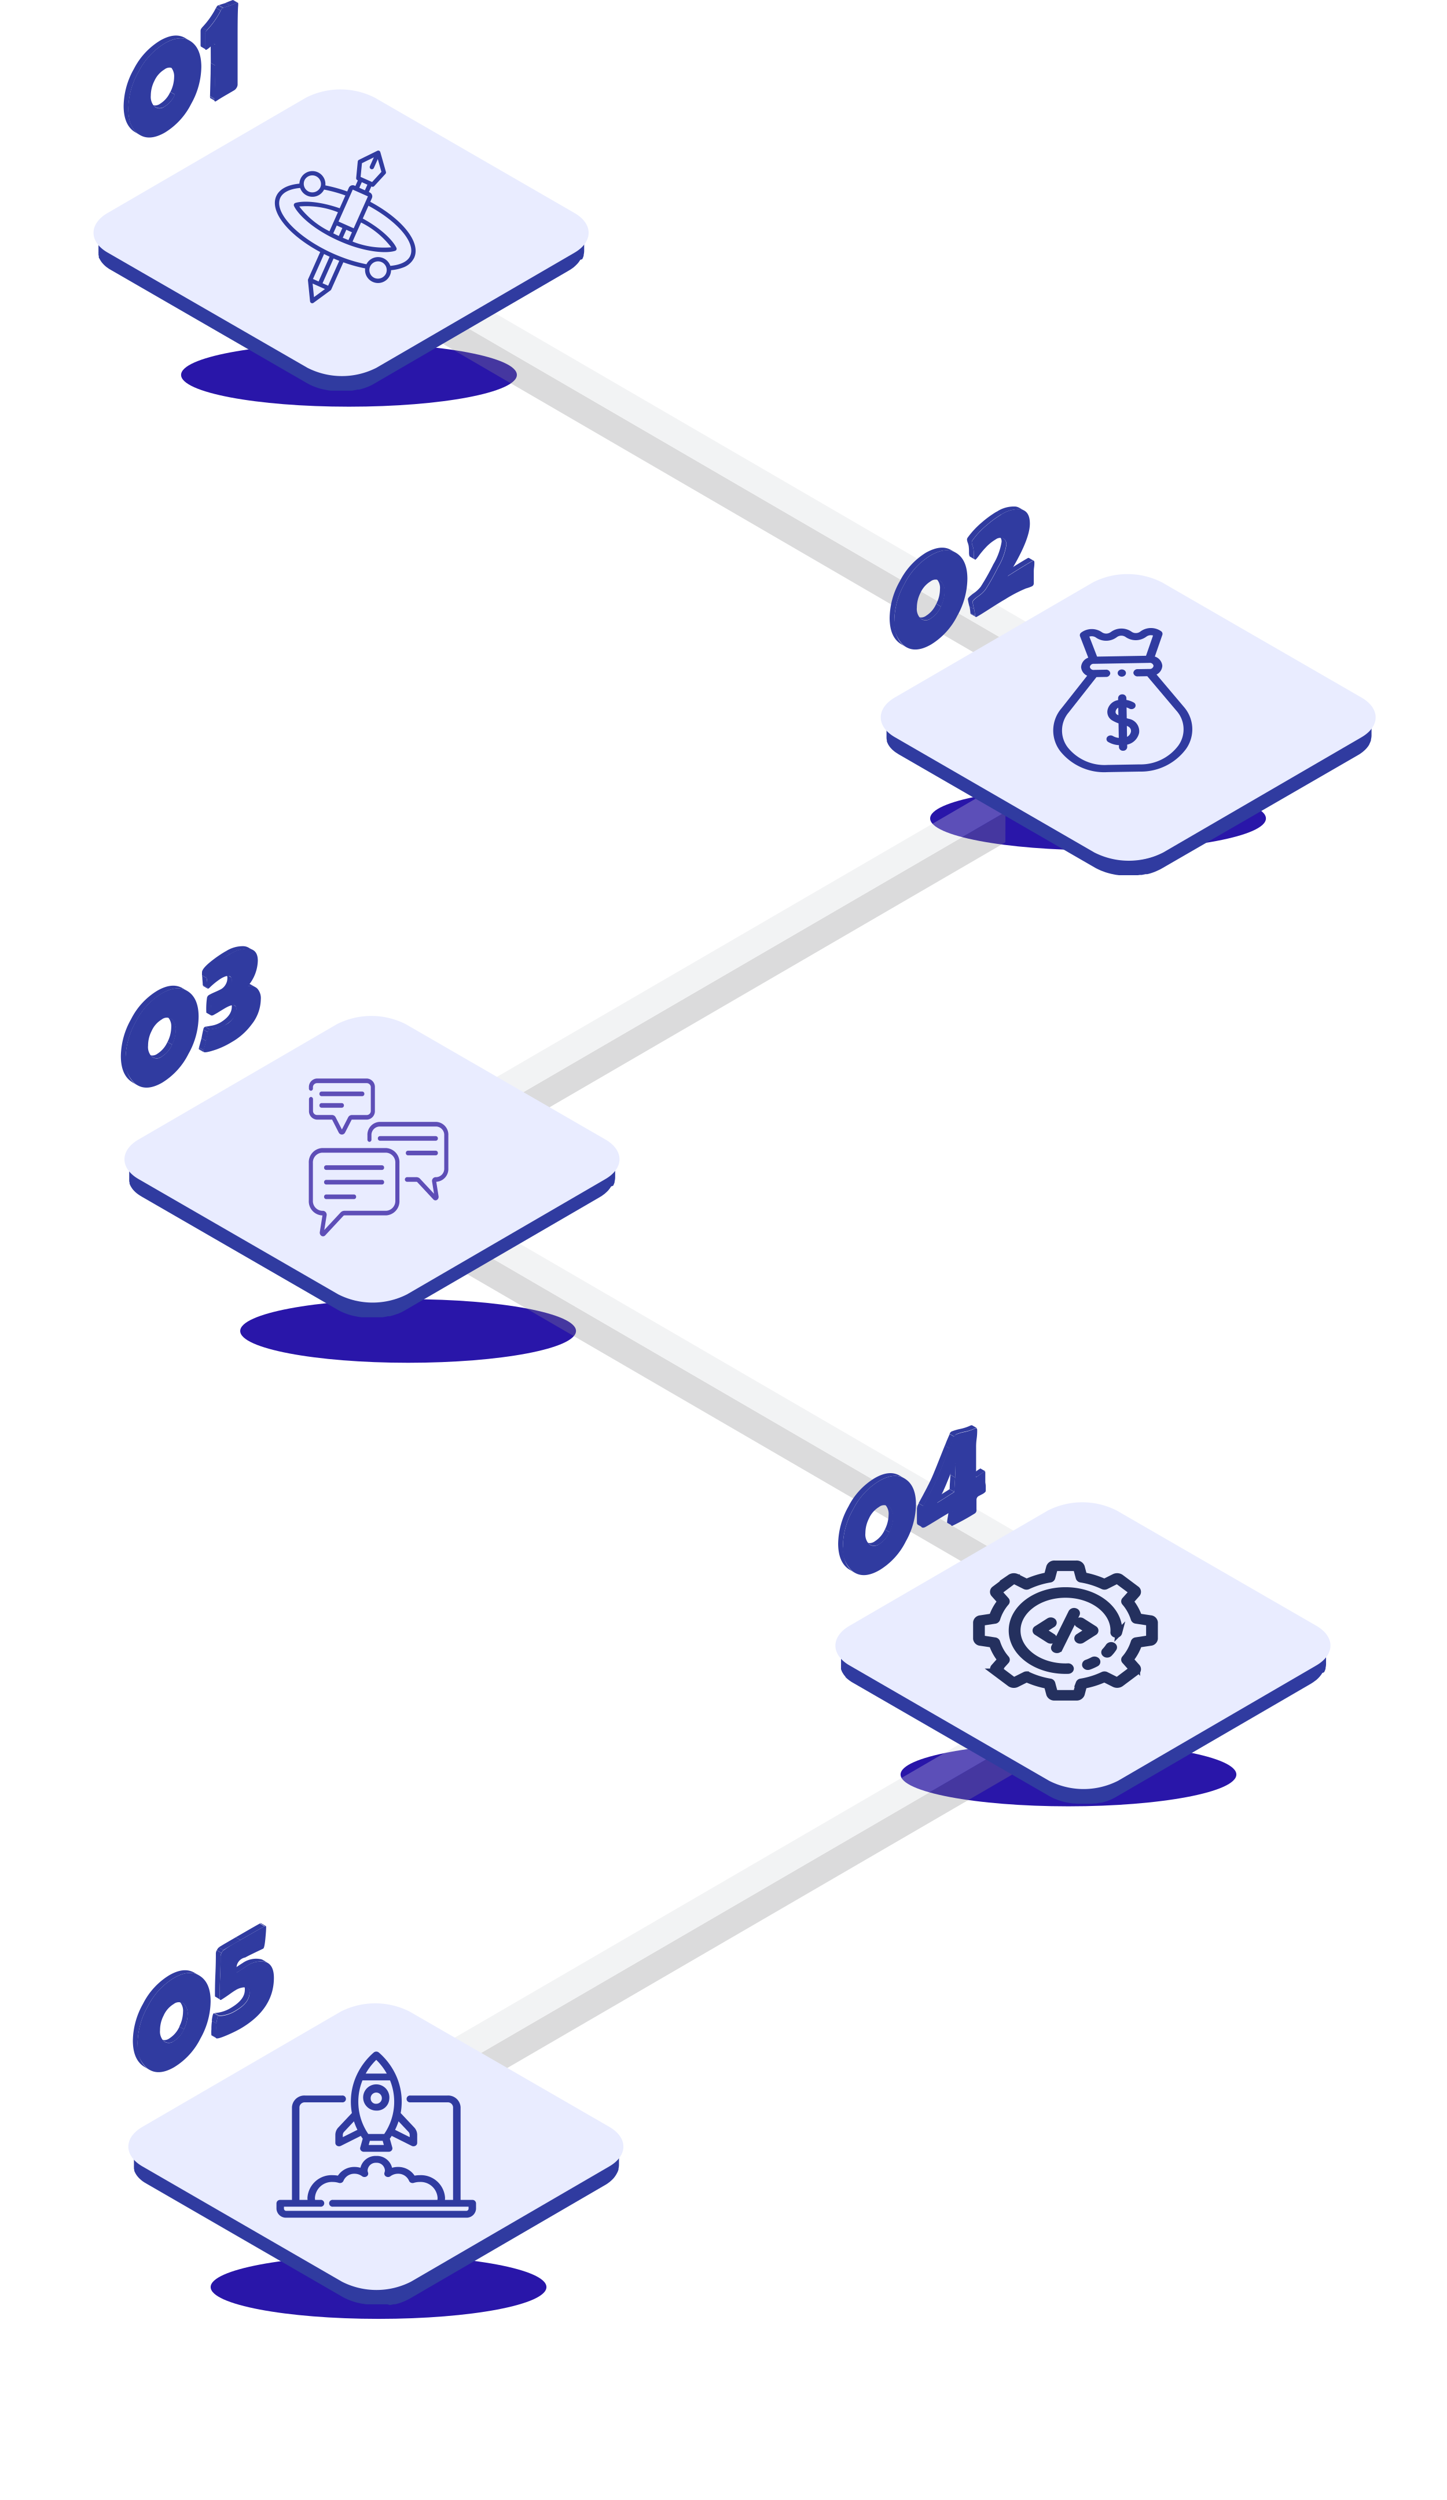 <svg xmlns="http://www.w3.org/2000/svg" width="215.751" height="372.726" viewBox="0 0 215.751 372.726"><defs><style>.a{fill:#2916a9;}.b,.h{fill:#303ba0;}.c{opacity:0.3;}.d{fill:#858688;}.e{fill:#d5d7db;}.f{fill:#c0c1c5;}.g{fill:#e9ecff;}.h{stroke:#303ba0;stroke-width:0.25px;}.i{fill:#5e4eb7;}.j{fill:#24305e;stroke:#24305e;}</style></defs><g transform="translate(-108.142 -1107.546)"><ellipse class="a" cx="25.033" cy="4.741" rx="25.033" ry="4.741" transform="translate(139.551 1443.79)"/><ellipse class="a" cx="25.033" cy="4.741" rx="25.033" ry="4.741" transform="translate(143.959 1301.244)"/><ellipse class="a" cx="25.033" cy="4.741" rx="25.033" ry="4.741" transform="translate(135.142 1158.699)"/><ellipse class="a" cx="25.033" cy="4.741" rx="25.033" ry="4.741" transform="translate(242.419 1367.374)"/><ellipse class="a" cx="25.033" cy="4.741" rx="25.033" ry="4.741" transform="translate(246.828 1224.828)"/><g transform="translate(122.085 1107.546)"><g transform="translate(15.96 0)"><path class="b" d="M161.279,192.077l-.7-.4c-.049,0-.073-.1-.065-.2l.7.413C161.206,191.98,161.23,192.053,161.279,192.077Z" transform="translate(-159.101 -177.031)"/><path class="b" d="M161.206,191.846l-.7-.4v-.121l.7.413Z" transform="translate(-159.102 -177.003)"/><path class="b" d="M161.216,190.57l-.7-.413q.121-4.1.105-4.937l.7.4C161.329,186.2,161.3,187.834,161.216,190.57Z" transform="translate(-159.104 -175.84)"/><path class="b" d="M161.352,184.891l-.7-.4-.016-3.116.7.4Z" transform="translate(-159.126 -175.106)"/><path class="b" d="M160.57,181.07l.7.413c.04,0,.057.1.057.235l-.7-.4C160.627,181.175,160.61,181.094,160.57,181.07Z" transform="translate(-159.113 -175.048)"/><path class="b" d="M164.763,173.63l.7.413h-.073l-.7-.4Z" transform="translate(-159.899 -173.63)"/><path class="b" d="M164.064,174.464l-.7-.4c.251-.113.607-.259,1.076-.429l.7.4C164.687,174.213,164.307,174.358,164.064,174.464Z" transform="translate(-159.645 -173.63)"/><path class="b" d="M162.834,174.9l-.7-.4c.235-.089.583-.194,1.036-.332l.7.4C163.368,174.7,163.028,174.84,162.834,174.9Z" transform="translate(-159.411 -173.731)"/><path class="b" d="M162.646,175.015l-.7-.4.105-.04.7.4Z" transform="translate(-159.376 -173.809)"/><path class="b" d="M162.324,175.4l-.7-.4a1,1,0,0,1,.267-.372l.7.4A.915.915,0,0,0,162.324,175.4Z" transform="translate(-159.313 -173.819)"/><path class="b" d="M159.716,178.431l-.7-.4a12.4,12.4,0,0,0,2.1-2.946l.7.4A12.447,12.447,0,0,1,159.716,178.431Z" transform="translate(-158.818 -173.906)"/><path class="b" d="M162.2,174.931l.105-.04c.235-.081.575-.194,1.036-.332.243-.105.6-.251,1.068-.429.081,0,.13,0,.13.154v.235c-.065.648-.089,2.185-.089,4.581v7.252a.939.939,0,0,1-.154.461,1.068,1.068,0,0,1-.34.364l-1.319.769c-.583.34-1.02.607-1.311.809s-.332.081-.332-.138V188.5c.081-2.736.113-4.371.113-4.945v-3.116c0-.194,0-.275-.113-.235a3.474,3.474,0,0,0-.558.453,3.665,3.665,0,0,1-.558.445c-.194.113-.283.04-.291-.218s0-.591,0-1.076v-1.068a.7.7,0,0,1,.227-.445,12.449,12.449,0,0,0,2.112-2.946.915.915,0,0,1,.275-.413Z" transform="translate(-158.925 -173.725)"/><path class="b" d="M159.555,181.974l-.7-.413c-.049,0-.081-.113-.081-.251v-2.145a.656.656,0,0,1,.227-.445l.7.4a.7.7,0,0,0-.227.445v2.145C159.466,181.982,159.5,181.941,159.555,181.974Z" transform="translate(-158.77 -174.6)"/></g><g transform="translate(4.492 5.3)"><path class="b" d="M150.386,192.858l-.7-.4a1.3,1.3,0,0,0,1.344-.146,3.861,3.861,0,0,0,1.489-1.748l.7.4a3.828,3.828,0,0,1-1.5,1.748,1.287,1.287,0,0,1-1.344.146Z" transform="translate(-145.57 -182.158)"/><path class="b" d="M153,185.75l.7.413a1.106,1.106,0,0,1,.17.121,1.991,1.991,0,0,1,.55,1.562,4.993,4.993,0,0,1-.55,2.2l-.7-.4a5.01,5.01,0,0,0,.558-2.2,2.072,2.072,0,0,0-.55-1.57Z" transform="translate(-146.201 -181.241)"/><path class="b" d="M147.044,195.015l-.7-.413-.2-.121q-1.53-1.068-1.546-3.772a11.445,11.445,0,0,1,1.522-5.536,10.578,10.578,0,0,1,3.909-4.241q2.218-1.279,3.747-.388l.7.413q-1.53-.9-3.739.38a10.522,10.522,0,0,0-3.909,4.249,11.388,11.388,0,0,0-1.522,5.528q0,2.719,1.546,3.772Z" transform="translate(-144.6 -180.178)"/><path class="b" d="M154.8,181.159q1.53,1.052,1.546,3.763a11.477,11.477,0,0,1-1.513,5.536,10.521,10.521,0,0,1-3.909,4.273c-1.562.9-2.873.987-3.925.251s-1.546-1.959-1.546-3.772a11.387,11.387,0,0,1,1.522-5.528,10.522,10.522,0,0,1,3.909-4.249Q153.244,180.09,154.8,181.159Zm-2.428,7.924a4.993,4.993,0,0,0,.55-2.2,1.991,1.991,0,0,0-.55-1.562,1.206,1.206,0,0,0-1.513,0,3.869,3.869,0,0,0-1.513,1.716,4.856,4.856,0,0,0-.534,2.2,2.1,2.1,0,0,0,.542,1.619,1.2,1.2,0,0,0,1.522,0,3.828,3.828,0,0,0,1.5-1.748" transform="translate(-144.762 -180.275)"/></g><g transform="translate(15.694 141.065)"><path class="b" d="M463.727,184.286l.7.4a1.619,1.619,0,0,0-1.149-.138l-.7-.4a1.619,1.619,0,0,1,1.157.138Z" transform="translate(-455.958 -178.554)"/><path class="b" d="M455.161,196.672l-.7-.4a.121.121,0,0,1-.057-.1l.7.413A.089.089,0,0,0,455.161,196.672Z" transform="translate(-454.4 -180.856)"/><path class="b" d="M455.1,196.533l-.7-.413a1.418,1.418,0,0,1,.04-.21l.7.413a.93.93,0,0,0-.032.21Z" transform="translate(-454.4 -180.806)"/><path class="b" d="M455.146,196l-.7-.413c.081-.3.21-.761.372-1.376l.7.4C455.356,195.23,455.235,195.659,455.146,196Z" transform="translate(-454.41 -180.482)"/><path class="b" d="M456.264,191.655l-.7-.4a8.077,8.077,0,0,0,.809-.129,4.1,4.1,0,0,0,1.384-.445c1.2-.7,1.8-1.5,1.789-2.428a.55.55,0,0,0-.219-.518l.7.4a.558.558,0,0,1,.218.526c0,.915-.591,1.716-1.789,2.428a4.1,4.1,0,0,1-1.384.445C456.539,191.623,456.272,191.663,456.264,191.655Z" transform="translate(-454.621 -179.247)"/><path class="b" d="M455.606,194.308l-.7-.4c.049-.291.129-.72.259-1.3l.7.4C455.744,193.587,455.655,194.024,455.606,194.308Z" transform="translate(-454.497 -180.175)"/><path class="b" d="M455.926,192.906l-.7-.4a.623.623,0,0,1,.267-.421l.7.4a.631.631,0,0,0-.275.421Z" transform="translate(-454.558 -180.076)"/><path class="b" d="M456.555,188.588l-.7-.4q-.073,0-.073-.17a11.339,11.339,0,0,1,.105-2.08.631.631,0,0,1,.291-.429,9.893,9.893,0,0,1,.915-.445c.4-.178.712-.324.915-.437a1.83,1.83,0,0,0,.656-.68,1.8,1.8,0,0,0,.259-.906.708.708,0,0,0-.259-.656l.7.413c.17.1.259.316.259.647a1.967,1.967,0,0,1-.906,1.619c-.21.113-.51.259-.915.437s-.712.324-.923.445a.632.632,0,0,0-.291.429,11.641,11.641,0,0,0-.1,2.08A.144.144,0,0,0,456.555,188.588Z" transform="translate(-454.661 -178.227)"/><path class="b" d="M462.73,177.452l.7.4a1.676,1.676,0,0,0-.712-.2,4.654,4.654,0,0,0-2.727.809l-.7-.4a4.638,4.638,0,0,1,2.727-.809A1.717,1.717,0,0,1,462.73,177.452Z" transform="translate(-455.332 -177.248)"/><path class="b" d="M455.961,184.993l-.7-.4a.275.275,0,0,1-.105-.178l.7.4a.315.315,0,0,0,.105.178Z" transform="translate(-454.545 -178.614)"/><path class="b" d="M455.807,184.473l-.7-.4c0-.283-.04-.615-.065-.971a1.868,1.868,0,0,0-.057-.478l.7.4a2.557,2.557,0,0,0,.065.477A6.015,6.015,0,0,1,455.807,184.473Z" transform="translate(-454.512 -178.273)"/><path class="b" d="M459.218,178.519a4.654,4.654,0,0,1,2.727-.809c.947.081,1.424.68,1.424,1.8a6.054,6.054,0,0,1-1.505,3.8,1.489,1.489,0,0,1,1.425.348,2.12,2.12,0,0,1,.526,1.578,6.207,6.207,0,0,1-1.392,3.8,9.6,9.6,0,0,1-2.962,2.614,12.661,12.661,0,0,1-2.258,1.085c-1.287.437-1.934.534-1.934.3a.933.933,0,0,1,0-.21c.089-.308.21-.769.372-1.384.049-.283.138-.72.259-1.3a.631.631,0,0,1,.275-.421,5.844,5.844,0,0,0,.809-.129,4.1,4.1,0,0,0,1.384-.445,2.914,2.914,0,0,0,1.789-2.428q0-1.109-1.7-.121l-.607.364-.494.308-.615.348c-.267.113-.4.073-.4-.13a11.642,11.642,0,0,1,.1-2.08.631.631,0,0,1,.291-.429c.21-.121.518-.267.923-.445s.7-.324.915-.437a1.966,1.966,0,0,0,.906-1.619c0-.809-.526-.931-1.578-.332a10.713,10.713,0,0,0-1.781,1.441l-.081.057c-.081.04-.154,0-.2-.178s0-.615-.057-.971a1.677,1.677,0,0,0-.065-.478,1.111,1.111,0,0,1,0-.469c0-.372.494-.947,1.5-1.732A17.639,17.639,0,0,1,459.218,178.519Z" transform="translate(-454.564 -177.336)"/><path class="b" d="M455.7,182.184l-.7-.4a3.789,3.789,0,0,1,0-.469c0-.372.494-.955,1.489-1.732a17.372,17.372,0,0,1,2.007-1.368l.7.4a17.66,17.66,0,0,0-2,1.368c-1,.809-1.5,1.36-1.5,1.732A1.5,1.5,0,0,0,455.7,182.184Z" transform="translate(-454.515 -177.432)"/></g><g transform="translate(4.072 146.953)"><path class="b" d="M445.836,197.207l-.7-.413a1.287,1.287,0,0,0,1.327-.138,3.941,3.941,0,0,0,1.5-1.756l.7.4a3.91,3.91,0,0,1-1.505,1.756A1.271,1.271,0,0,1,445.836,197.207Z" transform="translate(-441.012 -186.502)"/><path class="b" d="M448.42,190.09l.7.4a1.109,1.109,0,0,1,.17.121,1.967,1.967,0,0,1,.558,1.562,5.113,5.113,0,0,1-.55,2.21l-.7-.4a5.018,5.018,0,0,0,.559-2.21,2.023,2.023,0,0,0-.559-1.562A1.116,1.116,0,0,0,448.42,190.09Z" transform="translate(-441.638 -185.585)"/><path class="b" d="M442.508,199.364l-.7-.4-.218-.146q-1.53-1.06-1.546-3.772a11.453,11.453,0,0,1,1.522-5.52,10.44,10.44,0,0,1,3.909-4.249q2.21-1.271,3.747-.388l.7.413c-1.02-.6-2.274-.469-3.747.38a10.367,10.367,0,0,0-3.9,4.249,11.387,11.387,0,0,0-1.522,5.528q0,2.7,1.546,3.763Z" transform="translate(-440.04 -184.523)"/><path class="b" d="M450.258,185.5c1.028.7,1.546,1.951,1.546,3.755a11.476,11.476,0,0,1-1.513,5.536,10.522,10.522,0,0,1-3.917,4.29q-2.347,1.352-3.917.235a4.276,4.276,0,0,1-1.546-3.788A11.387,11.387,0,0,1,442.431,190a10.368,10.368,0,0,1,3.9-4.249C447.895,184.875,449.2,184.786,450.258,185.5Zm-2.428,7.924a5.115,5.115,0,0,0,.55-2.21,1.967,1.967,0,0,0-.558-1.562,1.206,1.206,0,0,0-1.505,0,3.779,3.779,0,0,0-1.514,1.716,4.767,4.767,0,0,0-.534,2.2,2.047,2.047,0,0,0,.542,1.619,1.182,1.182,0,0,0,1.513,0,3.909,3.909,0,0,0,1.505-1.756" transform="translate(-440.206 -184.618)"/></g><g transform="translate(5.863 293.744)"><path class="b" d="M749.456,197l-.7-.4a1.287,1.287,0,0,0,1.327-.138,3.99,3.99,0,0,0,1.5-1.756l.7.4a3.957,3.957,0,0,1-1.505,1.756A1.287,1.287,0,0,1,749.456,197Z" transform="translate(-744.632 -186.3)"/><path class="b" d="M752,189.88l.7.413a.811.811,0,0,1,.17.121,1.95,1.95,0,0,1,.558,1.562,5.113,5.113,0,0,1-.55,2.21l-.7-.4a5.02,5.02,0,0,0,.558-2.21,2,2,0,0,0-.558-1.562Z" transform="translate(-745.25 -185.381)"/><path class="b" d="M746.128,199.156l-.7-.4-.219-.138q-1.53-1.068-1.546-3.772a11.477,11.477,0,0,1,1.521-5.528,10.521,10.521,0,0,1,3.909-4.249q2.193-1.263,3.731-.38l.7.4q-1.513-.89-3.731.388a10.4,10.4,0,0,0-3.9,4.241,11.414,11.414,0,0,0-1.521,5.528q0,2.719,1.546,3.772Z" transform="translate(-743.66 -184.322)"/><path class="b" d="M753.87,185.3q1.554,1.044,1.554,3.755a11.566,11.566,0,0,1-1.513,5.536,10.456,10.456,0,0,1-3.917,4.281q-2.339,1.36-3.917.243a4.231,4.231,0,0,1-1.546-3.772,11.412,11.412,0,0,1,1.522-5.528,10.391,10.391,0,0,1,3.9-4.241Q752.3,184.212,753.87,185.3Zm-2.428,7.924a5.117,5.117,0,0,0,.55-2.21,1.95,1.95,0,0,0-.558-1.562,1.2,1.2,0,0,0-1.505,0,3.8,3.8,0,0,0-1.513,1.724,4.709,4.709,0,0,0-.534,2.193,2.064,2.064,0,0,0,.542,1.619,1.2,1.2,0,0,0,1.514,0,3.957,3.957,0,0,0,1.505-1.756" transform="translate(-743.826 -184.416)"/></g><g transform="translate(17.555 286.737)"><path class="b" d="M758.885,196.741l-.7-.4a.105.105,0,0,1-.049-.057l.7.4A.048.048,0,0,0,758.885,196.741Z" transform="translate(-758.113 -179.594)"/><path class="b" d="M758.83,196.179l-.7-.4a5.352,5.352,0,0,1,0-.906,7.042,7.042,0,0,1,.089-1.238l.7.413a12.082,12.082,0,0,0-.081,1.23A5.252,5.252,0,0,0,758.83,196.179Z" transform="translate(-758.106 -179.089)"/><path class="b" d="M762.922,187l.7.4a.809.809,0,0,1,.316.728c0,1.012-.672,1.9-2.015,2.679a5.107,5.107,0,0,1-2.5.809l-.7-.4a5.22,5.22,0,0,0,2.5-.809c1.344-.809,2.015-1.667,2.007-2.679A.809.809,0,0,0,762.922,187Z" transform="translate(-758.225 -177.825)"/><path class="b" d="M759.236,192.681l-.7-.413a.492.492,0,0,1,.154,0l.7.4a.365.365,0,0,0-.154.008Z" transform="translate(-758.189 -178.828)"/><path class="b" d="M758.9,193.783l-.7-.413c.081-.672.17-1.036.275-1.1l.7.413C759.066,192.739,758.977,193.1,758.9,193.783Z" transform="translate(-758.124 -178.829)"/><path class="b" d="M767.242,175.677l.7.4h-.194l-.7-.413C767.137,175.669,767.2,175.653,767.242,175.677Z" transform="translate(-759.809 -175.663)"/><path class="b" d="M766.621,182.428l.7.4a1.681,1.681,0,0,0-.3-.138,3.513,3.513,0,0,0-2.833.6c-.17.1-.413.251-.72.469s-.567.372-.729.469l-.7-.413c.162-.089.388-.235.72-.461s.55-.372.72-.469a3.521,3.521,0,0,1,2.833-.6A1.322,1.322,0,0,1,766.621,182.428Z" transform="translate(-758.856 -176.911)"/><path class="b" d="M763.326,178.172l-.7-.4q2.663-1.546,3.569-2.048l.7.413C766.3,176.465,765.1,177.144,763.326,178.172Z" transform="translate(-758.969 -175.674)"/><path class="b" d="M760.186,180.168l-.7-.4c.13-.113.979-.615,2.542-1.513l.7.4C761.165,179.553,760.316,180.063,760.186,180.168Z" transform="translate(-758.37 -176.157)"/><path class="b" d="M759.559,187.989l-.7-.413q-.073,0-.073-.194c0-.672,0-1.716.065-3.124s.073-2.428.073-3.124a1.142,1.142,0,0,1,.13-.494l.7.413a1.205,1.205,0,0,0-.129.486c0,.672,0,1.716-.065,3.132s-.073,2.428-.073,3.116C759.486,187.892,759.51,187.957,759.559,187.989Z" transform="translate(-758.236 -176.612)"/><path class="b" d="M762.622,178.258c1.773-1.028,2.97-1.708,3.577-2.04.162-.089.243-.057.251.1,0,.4-.041.963-.113,1.7-.089.947-.194,1.449-.324,1.53l-.1.049c-1.384.656-2.242,1.076-2.582,1.271a1.593,1.593,0,0,0-1.23,2.031.358.358,0,0,0,0,.186c.162-.1.4-.243.729-.469s.55-.372.72-.469a3.513,3.513,0,0,1,2.833-.6c.809.275,1.222,1.06,1.222,2.347q0,4.686-5.026,7.608a20.394,20.394,0,0,1-1.951.947c-1.068.461-1.619.6-1.675.4a5.228,5.228,0,0,1,0-.906,12.012,12.012,0,0,1,.081-1.23c.081-.68.17-1.044.275-1.1a.364.364,0,0,1,.154,0,5.106,5.106,0,0,0,2.5-.809c1.344-.809,2.015-1.667,2.015-2.679,0-.55-.243-.809-.745-.809a2.784,2.784,0,0,0-1.384.453c-.226.129-.558.364-1,.68s-.809.542-1.012.68-.324.073-.324-.154c0-.672,0-1.716.073-3.116s.065-2.428.065-3.132a1.206,1.206,0,0,1,.13-.486,1.234,1.234,0,0,1,.3-.429A23.528,23.528,0,0,1,762.622,178.258Z" transform="translate(-758.264 -175.76)"/><path class="b" d="M759.836,180.954l-.7-.413a1.172,1.172,0,0,1,.3-.421l.7.4A1.241,1.241,0,0,0,759.836,180.954Z" transform="translate(-758.303 -176.513)"/></g><g class="c" transform="translate(46.918 41.463)"><path class="d" d="M287.311,284.674,197.036,232.2l-.016-4.524L287.3,280.142Z" transform="translate(-197.02 -225.398)"/><path class="e" d="M287.3,279.6,197.02,227.142l3.942-2.282,90.283,52.47Z" transform="translate(-197.02 -224.86)"/><path class="f" d="M312.512,289.69l.008,4.524-3.942,2.282-.008-4.532Z" transform="translate(-218.287 -237.22)"/></g><g class="c" transform="translate(41.745 118.781)"><g transform="translate(0)"><path class="d" d="M355.28,287.595l90.275-52.462.016-4.532-90.283,52.462Z" transform="translate(-351.338 -228.326)"/><path class="e" d="M354.362,282.526l90.283-52.462L440.7,227.79,350.42,280.252Z" transform="translate(-350.412 -227.79)"/><path class="f" d="M350.418,292.61l-.008,4.532,3.942,2.274.008-4.532Z" transform="translate(-350.41 -240.148)"/></g></g><path class="b" d="M212.09,220.52a2.38,2.38,0,0,0,.219-.542.6.6,0,0,0,0-.113,2.644,2.644,0,0,0,.073-.567h0V216.87a2.721,2.721,0,0,1-.073.567.6.6,0,0,1,0,.113,2.377,2.377,0,0,1-.219.542l-.049.089a3.622,3.622,0,0,1-.34.469.617.617,0,0,1-.065.089,5.785,5.785,0,0,1-.5.486l-.21.162-.162.113a4.189,4.189,0,0,1-.421.275L181.27,236.667a6.66,6.66,0,0,1-1.109.526h0a9.7,9.7,0,0,1-1.222.372h0a11.209,11.209,0,0,1-1.3.219h0a10.6,10.6,0,0,1-1.344.081h0a11.46,11.46,0,0,1-1.295-.073h-.17a11.559,11.559,0,0,1-1.2-.2h0a8.848,8.848,0,0,1-1.263-.38l-.13-.049a7.227,7.227,0,0,1-1.068-.51l-29.258-16.891a4.561,4.561,0,0,1-.486-.308h0a3.777,3.777,0,0,1-.4-.316h0a4.283,4.283,0,0,1-.332-.332h0a3.427,3.427,0,0,1-.267-.332h0c-.081-.121-.154-.251-.219-.372h0a3,3,0,0,1-.154-.372h0a1.912,1.912,0,0,1-.089-.356v-.049a2.777,2.777,0,0,1,0-.372h0v2.469a1.977,1.977,0,0,0,0,.219.549.549,0,0,1,0,.113.105.105,0,0,1,0,.049v.049a.851.851,0,0,0,.049.194.6.6,0,0,0,0,.113h0v.04a.214.214,0,0,0,.065.178,1.411,1.411,0,0,0,.081.154h0l.1.17.105.162h0l.073.105c.04.049.081.105.129.154l.065.073h0l.049.057.154.154.129.121h0l.194.162.186.13h0a2.935,2.935,0,0,0,.259.178l.21.121,29.258,16.891.1.057.364.194.453.2.154.057.13.049.291.105a7.594,7.594,0,0,0,.866.243h0l.7.138.5.065h3.116l.283-.049.283-.049.283-.057h.243l.275-.073.267-.081.275-.089.275-.1h0l.243-.089.283-.129.3-.146.291-.162L210.115,222.2h0l.34-.21.073-.057.162-.113.154-.113.049-.049a5.777,5.777,0,0,0,.5-.486l.073-.081a4.236,4.236,0,0,0,.332-.478Z" transform="translate(-139.224 -181.874)"/><path class="g" d="M141.187,214.446c-2.841-1.619-2.857-4.306,0-5.941l29.541-17.174a11.331,11.331,0,0,1,10.263,0l29.736,17.174c2.849,1.619,2.857,4.3.04,5.941l-29.549,17.166a11.331,11.331,0,0,1-10.263,0Z" transform="translate(-139.05 -176.77)"/><path class="b" d="M357.155,309.792a3.688,3.688,0,0,0,.219-.534v-.121a2.652,2.652,0,0,0,.081-.559h0V306.15a2.2,2.2,0,0,1-.073.558.673.673,0,0,1,0,.121,2.476,2.476,0,0,1-.219.534.317.317,0,0,1-.049.089,3.608,3.608,0,0,1-.332.477l-.065.081a4.862,4.862,0,0,1-.51.486l-.2.162-.162.121c-.138.089-.275.186-.429.275l-29.064,16.891a9.335,9.335,0,0,1-1.109.526h0a8.563,8.563,0,0,1-1.222.372h0a11.384,11.384,0,0,1-1.295.227h0a12.211,12.211,0,0,1-1.335.073h0a11.485,11.485,0,0,1-1.3-.073h-.162a11.325,11.325,0,0,1-1.206-.21h0a10.283,10.283,0,0,1-1.166-.356l-.129-.049a8.643,8.643,0,0,1-1.068-.5l-29.258-16.891-.486-.316h0c-.146-.105-.283-.21-.4-.316h0a4.211,4.211,0,0,1-.332-.324h0q-.146-.17-.267-.34h0a2.973,2.973,0,0,1-.227-.364h0a3.581,3.581,0,0,1-.162-.364V307a2.544,2.544,0,0,1-.089-.356.057.057,0,0,0,0-.04,2.971,2.971,0,0,1,0-.372h0v2.428a1.976,1.976,0,0,0,0,.218.628.628,0,0,1,0,.113l.049.3v.146l.073.178.073.162h0a1.714,1.714,0,0,0,.089.17l.105.162h0l.073.105.129.162.065.073h0l.049.049.154.162.13.113h0l.194.162.186.138h0l.267.17.2.13,29.258,16.891.1.057.372.186.445.2.154.057.138.049.291.113c.275.089.567.17.858.243h0l.7.146.5.065h2.833l.291-.04h.291l.283-.057.275-.057h.251l.275-.065.275-.081.267-.089.275-.1h0l.235-.1.283-.13.3-.138.291-.162,29.218-16.883h0a3.461,3.461,0,0,0,.34-.21l.073-.049.162-.121.154-.113.049-.049a4.185,4.185,0,0,0,.51-.486l.065-.081a2.983,2.983,0,0,0,.332-.477Z" transform="translate(-166.9 -198.895)"/><path class="g" d="M286.225,303.726c-2.849-1.619-2.857-4.306-.04-5.949l29.549-17.166a11.33,11.33,0,0,1,10.263,0l29.736,17.166c2.841,1.619,2.857,4.306,0,5.949l-29.541,17.166a11.331,11.331,0,0,1-10.263,0Z" transform="translate(-166.7 -193.792)"/><g class="c" transform="translate(47.496 178.389)"><path class="d" d="M589.439,284.985l-90.283-52.462-.016-4.532,90.283,52.462Z" transform="translate(-499.14 -225.716)"/><path class="e" d="M589.423,279.916,499.14,227.454l3.95-2.274,90.275,52.462Z" transform="translate(-499.14 -225.18)"/><path class="f" d="M614.632,290l.016,4.532-3.942,2.274-.016-4.532Z" transform="translate(-520.407 -237.538)"/></g><g class="c" transform="translate(43.792 257.169)"><path class="d" d="M657.4,287.9l90.283-52.462.016-4.532-90.283,52.47Z" transform="translate(-653.458 -228.636)"/><path class="e" d="M656.491,282.845l90.283-52.47-3.949-2.274L652.55,280.57Z" transform="translate(-652.534 -228.1)"/><path class="f" d="M652.546,292.93l-.016,4.524,3.941,2.274.016-4.524Z" transform="translate(-652.53 -240.46)"/></g><path class="b" d="M815.891,220.832a2.484,2.484,0,0,0,.219-.534.7.7,0,0,0,0-.121,2.642,2.642,0,0,0,.073-.558h0V217.19a2.642,2.642,0,0,1-.073.558.7.7,0,0,1,0,.121,2.484,2.484,0,0,1-.219.534l-.049.089a4.58,4.58,0,0,1-.332.478l-.073.081a4.1,4.1,0,0,1-.5.486l-.21.162-.162.121a4.179,4.179,0,0,1-.421.267l-29.072,16.9a8.251,8.251,0,0,1-1.109.526h0a8.559,8.559,0,0,1-1.222.372h0a11.222,11.222,0,0,1-1.3.227h0a12.235,12.235,0,0,1-1.344.073h0a11.47,11.47,0,0,1-1.3-.073h-.17a11.555,11.555,0,0,1-1.2-.2h0a10.311,10.311,0,0,1-1.165-.356l-.129-.049a8.644,8.644,0,0,1-1.068-.5l-29.258-16.9a4.556,4.556,0,0,1-.486-.308h0c-.146-.105-.283-.21-.4-.316h0a4.227,4.227,0,0,1-.332-.324h0q-.146-.17-.267-.34h0a3.45,3.45,0,0,1-.219-.372h0a3.015,3.015,0,0,1-.154-.372h0a2.537,2.537,0,0,1-.089-.356v-.049a2.79,2.79,0,0,1,0-.364h0v2.428a1.977,1.977,0,0,0,0,.219.627.627,0,0,1,0,.113.105.105,0,0,1,0,.049v.049a1.664,1.664,0,0,0,.049.194v.113h0a1.614,1.614,0,0,0,.065.178.921.921,0,0,0,.081.154h0a1.746,1.746,0,0,0,.089.17l.105.162h0l.073.105c.04.049.081.105.13.154l.065.081h0l.049.049a1.386,1.386,0,0,0,.154.154l.129.121h0l.194.162.186.138h0l.259.17.21.121,29.258,16.9.1.057.364.186.453.2.154.057.13.049.291.105a8.084,8.084,0,0,0,.866.243h0c.235.057.469.105.7.138s.332.049.5.073h3.116l.38.113.283-.057.283-.057h.243l.275-.073.267-.073.275-.089.275-.105h0l.243-.1.283-.129a2.046,2.046,0,0,0,.3-.146l.291-.154,29.064-16.9h0a3.447,3.447,0,0,0,.34-.21l.073-.049.162-.121.154-.113.049-.049a4.858,4.858,0,0,0,.51-.486l.065-.081a3.619,3.619,0,0,0,.332-.478Z" transform="translate(-737.833 103.156)"/><path class="g" d="M744.967,214.758c-2.841-1.619-2.857-4.3,0-5.941l29.541-17.166a11.331,11.331,0,0,1,10.263,0l29.735,17.166c2.849,1.619,2.857,4.306,0,5.941l-29.549,17.174a11.331,11.331,0,0,1-10.262,0Z" transform="translate(-737.638 108.259)"/><path class="b" d="M659.273,310.14a2.378,2.378,0,0,0,.219-.542v-.113a2.714,2.714,0,0,0,.073-.567h0V306.49a2.782,2.782,0,0,1-.073.567.464.464,0,0,0,0,.113,2.82,2.82,0,0,1-.219.542.493.493,0,0,1-.057.081,2.973,2.973,0,0,1-.332.478l-.065.081a3.663,3.663,0,0,1-.51.486,1.968,1.968,0,0,1-.2.162l-.162.121c-.13.1-.275.186-.421.275l-29.072,16.891a7.37,7.37,0,0,1-1.109.526h0a11.9,11.9,0,0,1-1.222.372h0a11.232,11.232,0,0,1-1.3.219h0c-.445.049-.89.073-1.344.081h0a7.675,7.675,0,0,1-1.295-.073h-.17a11.543,11.543,0,0,1-1.2-.2h0a9.15,9.15,0,0,1-1.157-.356.808.808,0,0,1-.13-.049,7.708,7.708,0,0,1-1.076-.5l-29.258-16.891c-.17-.1-.332-.2-.486-.308h0a3.749,3.749,0,0,1-.4-.316h0a3.143,3.143,0,0,1-.332-.324h0c-.1-.113-.186-.219-.267-.332h0a3.615,3.615,0,0,1-.219-.364h0a3.582,3.582,0,0,1-.154-.372h0a2.08,2.08,0,0,1-.089-.356.105.105,0,0,1,0-.049,2.9,2.9,0,0,1,0-.372h0v2.428a2.034,2.034,0,0,0,0,.227.639.639,0,0,0,0,.113v.049a.057.057,0,0,0,0,.04,1.483,1.483,0,0,0,0,.2.183.183,0,0,0,.041.113h0a1.692,1.692,0,0,0,.065.186l.073.154h0l.1.162a1.971,1.971,0,0,0,.105.17h0l.073.1.13.162.065.073h0v.057l.162.154a.853.853,0,0,0,.129.113h0l.194.162.178.129h0l.259.178.21.121L618.287,328.6l.1.057.364.186a4.525,4.525,0,0,0,.453.2l.154.057a.8.8,0,0,0,.129.049l.291.113c.283.089.567.17.866.243h0l.7.138.494.065h.275l.421.04h2.137l.291-.04h.283l.283-.049.283-.057h.243l.275-.073.267-.081.275-.089.275-.1h0l.235-.089.291-.13.291-.146.291-.162,29.072-16.891h0l.34-.219.065-.049.162-.121a1.092,1.092,0,0,0,.154-.113l.057-.04a4.849,4.849,0,0,0,.5-.494.32.32,0,0,0,.065-.081,3.7,3.7,0,0,0,.34-.477Z" transform="translate(-475.789 -60.823)"/><path class="g" d="M588.347,304.036c-2.841-1.619-2.857-4.306,0-5.949l29.541-17.166a11.331,11.331,0,0,1,10.263,0l29.735,17.166c2.841,1.619,2.857,4.306,0,5.949l-29.541,17.183a11.331,11.331,0,0,1-10.263,0Z" transform="translate(-475.592 -55.714)"/><path class="b" d="M513.74,220.52a2.809,2.809,0,0,0,.219-.542v-.113a2.228,2.228,0,0,0,.081-.567h0V216.87a2.279,2.279,0,0,1-.081.567v.113a3.456,3.456,0,0,1-.219.542l-.057.089a2.938,2.938,0,0,1-.332.469l-.065.089a4.927,4.927,0,0,1-.51.486l-.2.162-.162.113c-.137.1-.275.186-.429.275l-29.064,16.891a7.348,7.348,0,0,1-1.109.526h0a9.344,9.344,0,0,1-1.222.372h0a11.505,11.505,0,0,1-1.3.219h0a10.7,10.7,0,0,1-1.344.081h0a11.572,11.572,0,0,1-1.294-.073h-.163a12.081,12.081,0,0,1-1.206-.2h0a9.123,9.123,0,0,1-1.157-.348l-.13-.049a7.288,7.288,0,0,1-1.077-.51l-29.379-16.907c-.17-.1-.332-.2-.486-.308h0a3.878,3.878,0,0,1-.4-.316h0c-.121-.113-.227-.219-.332-.332h0a2.593,2.593,0,0,1-.275-.332h0a2.98,2.98,0,0,1-.219-.372h0a2.127,2.127,0,0,1-.154-.372h0a1.909,1.909,0,0,0-.089-.356v-.049a1.888,1.888,0,0,1,0-.372h0v2.469a1.977,1.977,0,0,0,0,.219.541.541,0,0,0,0,.113.106.106,0,0,0,0,.049v.049l.049.194v.113h0v.04l.073.178.073.154h0a1.831,1.831,0,0,0,.1.17l.1.162h0l.073.105.121.154.073.073h0l.049.057.154.154.13.121h0l.2.162.178.13h0l.267.178.2.121,29.258,16.891.105.057.364.194.453.2.154.057.13.049.291.105a7.459,7.459,0,0,0,.858.243h0l.7.138.494.065h3.116l.291-.049.283-.049.275-.057h.251l.267-.073.275-.081.267-.089.275-.1h.04l.235-.089.291-.129.291-.146.291-.162,29.072-16.891h0l.34-.21.065-.057.162-.113.154-.113.049-.049a4.929,4.929,0,0,0,.51-.486l.065-.081a3.389,3.389,0,0,0,.332-.478Z" transform="translate(-436.26 -43.737)"/><path class="g" d="M442.847,214.446c-2.841-1.619-2.857-4.306,0-5.941l29.541-17.174a11.331,11.331,0,0,1,10.263,0l29.735,17.174c2.841,1.619,2.857,4.3,0,5.941l-29.541,17.166a11.331,11.331,0,0,1-10.263,0Z" transform="translate(-436.096 -38.634)"/><g transform="translate(130.233 75.519)"><path class="b" d="M310.491,276.424l.7.413H311q-1.352.761-3.715,2.274l-.7-.4q2.371-1.505,3.707-2.282A.2.2,0,0,1,310.491,276.424Z" transform="translate(-301.224 -268.742)"/><path class="b" d="M301.359,287.11l-.7-.4a.178.178,0,0,1-.073-.146l.7.4A.2.2,0,0,0,301.359,287.11Z" transform="translate(-300.08 -270.679)"/><path class="b" d="M301.262,286.732l-.7-.4a7.14,7.14,0,0,0-.138-.987l.7.413C301.2,286.182,301.237,286.506,301.262,286.732Z" transform="translate(-300.048 -270.447)"/><path class="b" d="M304.719,272.32l.7.4a1.028,1.028,0,0,1,.437.963,9.469,9.469,0,0,1-1.23,3.3,34.713,34.713,0,0,1-1.886,3.351,4.936,4.936,0,0,1-1.149,1.044c-.51.372-.769.639-.769.809a9.411,9.411,0,0,0,.235,1.093l-.7-.413a8.715,8.715,0,0,1-.235-1.093c0-.154.251-.413.769-.809a4.927,4.927,0,0,0,1.149-1.044,35.466,35.466,0,0,0,1.886-3.351,9.372,9.372,0,0,0,1.222-3.294A1,1,0,0,0,304.719,272.32Z" transform="translate(-299.992 -267.964)"/><path class="b" d="M308.852,267.158l.7.4a1.81,1.81,0,0,0-.567-.2,4.573,4.573,0,0,0-2.914.809l-.7-.413a4.573,4.573,0,0,1,2.906-.809A1.74,1.74,0,0,1,308.852,267.158Z" transform="translate(-300.993 -266.938)"/><path class="b" d="M301.117,275l-.7-.4c-.1-.057-.154-.283-.154-.68a5.882,5.882,0,0,0-.049-.915,2.644,2.644,0,0,0-.138-.486,1.976,1.976,0,0,1-.113-.486.663.663,0,0,1,.154-.348,12.636,12.636,0,0,1,2.023-2.161,15.384,15.384,0,0,1,2.21-1.619l.7.413a15.147,15.147,0,0,0-2.2,1.619,12.024,12.024,0,0,0-2.023,2.153.607.607,0,0,0-.154.348,1.821,1.821,0,0,0,.105.486,2.905,2.905,0,0,1,.146.486,7.144,7.144,0,0,1,.049.915C300.964,274.715,301.012,274.941,301.117,275Z" transform="translate(-299.96 -267.122)"/><path class="b" d="M305.212,268.257a4.573,4.573,0,0,1,2.914-.809q1.384.243,1.384,2.137,0,2.525-3.318,7.843,2.371-1.505,3.715-2.274c.178-.113.275,0,.275.219a4.747,4.747,0,0,1-.049.761,4.808,4.808,0,0,0-.04.761v1.619a.494.494,0,0,1-.3.429,5.657,5.657,0,0,1-.858.3,20.92,20.92,0,0,0-3.108,1.619c-.469.267-1.174.7-2.112,1.3s-1.619,1.036-2.088,1.295c-.162.1-.251.057-.267-.105s-.065-.55-.146-.979a9.4,9.4,0,0,1-.235-1.093c0-.154.259-.421.769-.809a4.937,4.937,0,0,0,1.149-1.044,34.722,34.722,0,0,0,1.886-3.351,9.469,9.469,0,0,0,1.23-3.3,1,1,0,0,0-.469-.979,1.141,1.141,0,0,0-1.125.138,6.671,6.671,0,0,0-1.457,1.174,12.985,12.985,0,0,0-1.012,1.2,4.855,4.855,0,0,1-.494.607c-.2.121-.308-.105-.308-.664a7.137,7.137,0,0,0-.049-.914,2.9,2.9,0,0,0-.146-.486,1.821,1.821,0,0,1-.105-.486.606.606,0,0,1,.154-.348,12.018,12.018,0,0,1,2.023-2.153A15.14,15.14,0,0,1,305.212,268.257Z" transform="translate(-300.13 -267.034)"/></g><g transform="translate(118.699 81.646)"><path class="b" d="M291.516,287.177l-.7-.4a1.271,1.271,0,0,0,1.327-.146,3.885,3.885,0,0,0,1.489-1.756l.7.4a3.917,3.917,0,0,1-1.5,1.764A1.287,1.287,0,0,1,291.516,287.177Z" transform="translate(-286.684 -276.483)"/><path class="b" d="M294.1,280.07l.7.4.17.121a1.95,1.95,0,0,1,.55,1.562,4.994,4.994,0,0,1-.55,2.2l-.7-.4a4.855,4.855,0,0,0,.55-2.2,1.95,1.95,0,0,0-.55-1.562A.805.805,0,0,0,294.1,280.07Z" transform="translate(-287.31 -275.568)"/><path class="b" d="M288.187,289.337l-.7-.4-.219-.138q-1.538-1.06-1.554-3.772a11.331,11.331,0,0,1,1.53-5.528,10.586,10.586,0,0,1,3.9-4.249c1.473-.809,2.719-.979,3.731-.38l.7.4q-1.53-.882-3.731.388a10.465,10.465,0,0,0-3.909,4.241,11.445,11.445,0,0,0-1.522,5.536q0,2.711,1.554,3.763A1.437,1.437,0,0,0,288.187,289.337Z" transform="translate(-285.71 -274.508)"/><path class="b" d="M295.928,275.477c1.028.7,1.538,1.951,1.546,3.755a11.549,11.549,0,0,1-1.505,5.536,10.562,10.562,0,0,1-3.917,4.281c-1.562.9-2.873.987-3.917.243a4.251,4.251,0,0,1-1.554-3.763,11.444,11.444,0,0,1,1.522-5.536,10.465,10.465,0,0,1,3.909-4.241Q294.358,274.392,295.928,275.477Zm-2.428,7.915a4.994,4.994,0,0,0,.55-2.2,1.95,1.95,0,0,0-.55-1.562,1.222,1.222,0,0,0-1.513,0,3.892,3.892,0,0,0-1.514,1.724,4.856,4.856,0,0,0-.534,2.2,2.047,2.047,0,0,0,.55,1.619,1.2,1.2,0,0,0,1.513,0,3.917,3.917,0,0,0,1.5-1.764" transform="translate(-285.876 -274.601)"/></g><g transform="translate(111.031 219.637)"><path class="b" d="M592.524,287.009l-.7-.4a1.287,1.287,0,0,0,1.327-.138,3.94,3.94,0,0,0,1.5-1.756l.7.4a3.989,3.989,0,0,1-1.5,1.756A1.287,1.287,0,0,1,592.524,287.009Z" transform="translate(-587.692 -276.308)"/><path class="b" d="M595.1,279.89l.7.413a.648.648,0,0,1,.17.121,1.967,1.967,0,0,1,.558,1.562,5.114,5.114,0,0,1-.55,2.21l-.7-.4a5.017,5.017,0,0,0,.559-2.193,1.983,1.983,0,0,0-.559-1.562Z" transform="translate(-588.318 -275.389)"/><path class="b" d="M589.189,289.173l-.7-.413a2.106,2.106,0,0,1-.227-.138q-1.53-1.068-1.546-3.772a11.6,11.6,0,0,1,1.522-5.528,10.465,10.465,0,0,1,3.909-4.241q2.2-1.279,3.731-.388l.7.4q-1.513-.882-3.731.389a10.424,10.424,0,0,0-3.9,4.249,11.331,11.331,0,0,0-1.522,5.52q0,2.719,1.546,3.772Z" transform="translate(-586.72 -274.329)"/><path class="b" d="M596.93,275.316q1.554,1.044,1.554,3.747a11.543,11.543,0,0,1-1.514,5.536,10.4,10.4,0,0,1-3.917,4.281q-2.347,1.36-3.917.243a4.257,4.257,0,0,1-1.546-3.772,11.329,11.329,0,0,1,1.522-5.52,10.424,10.424,0,0,1,3.9-4.249C594.575,274.685,595.886,274.588,596.93,275.316Zm-2.428,7.915a5.115,5.115,0,0,0,.55-2.21,1.967,1.967,0,0,0-.558-1.562,1.206,1.206,0,0,0-1.505,0,3.844,3.844,0,0,0-1.513,1.724,4.856,4.856,0,0,0-.534,2.193,2.064,2.064,0,0,0,.542,1.619A1.206,1.206,0,0,0,593,285a3.991,3.991,0,0,0,1.5-1.756" transform="translate(-586.886 -274.424)"/></g><g transform="translate(122.767 212.497)"><path class="b" d="M612.5,278.425l-.7-.4h0l.7.413Z" transform="translate(-603.237 -267.893)"/><path class="b" d="M612.689,273.5l.7.4a.137.137,0,0,0-.121,0c-.146.081-.348.227-.6.4a7.125,7.125,0,0,1-.6.413l-.7-.4q.17-.1.607-.413c.251-.186.453-.324.591-.4S612.689,273.484,612.689,273.5Z" transform="translate(-603.155 -267.023)"/><path class="b" d="M607.542,283.409l-.7-.4a.113.113,0,0,1-.057-.113,7.733,7.733,0,0,1,.113-.809,7.377,7.377,0,0,0,.113-.971.235.235,0,0,0-.081-.21l.7.4a.243.243,0,0,1,.073.21,6.148,6.148,0,0,1-.113.971q-.076.4-.113.809A.113.113,0,0,0,607.542,283.409Z" transform="translate(-602.282 -268.442)"/><path class="b" d="M607.944,277.169l-.7-.4c0-.283.049-1,.121-2.145l.7.413Q607.96,276.749,607.944,277.169Z" transform="translate(-602.368 -267.244)"/><path class="b" d="M604.776,279.3l-.7-.4c.332-.194,1.182-.737,2.557-1.619l.7.4C605.966,278.567,605.116,279.109,604.776,279.3Z" transform="translate(-601.765 -267.751)"/><path class="b" d="M608.094,274.545l-.7-.413c.049-.89.081-1.619.081-2.072l.7.4C608.167,272.95,608.143,273.63,608.094,274.545Z" transform="translate(-602.396 -266.756)"/><path class="b" d="M602.062,283.475l-.7-.4c-.089-.057-.138-.178-.138-.372v-2a1.868,1.868,0,0,1,.275-.809l.7.413a1.847,1.847,0,0,0-.283.809v2C601.916,283.3,601.965,283.427,602.062,283.475Z" transform="translate(-601.22 -268.249)"/><path class="b" d="M602.234,278.256l-.7-.413c.89-1.619,1.538-2.857,1.942-3.747.194-.421.858-2.04,1.967-4.856l.7.413c-1.117,2.784-1.781,4.4-1.975,4.856C603.764,275.4,603.124,276.654,602.234,278.256Z" transform="translate(-601.279 -266.219)"/><path class="b" d="M607.064,269.275l-.7-.413c.146-.4.389-.987.72-1.732l.7.4C607.445,268.287,607.21,268.87,607.064,269.275Z" transform="translate(-602.2 -265.816)"/><path class="b" d="M611.634,274.675v.672c0,.154-.073.219-.227.348a2.038,2.038,0,0,1-.219.146l-.235.121-.348.178a.656.656,0,0,0-.356.607v1.489a.558.558,0,0,1-.283.542,35.346,35.346,0,0,1-3.318,1.821c-.105,0-.17,0-.17-.13q.037-.407.113-.809a6.156,6.156,0,0,0,.113-.971c0-.227-.105-.283-.34-.154-.4.235-1.02.607-1.829,1.1s-1.424.866-1.829,1.1-.736.194-.736-.243v-2a1.843,1.843,0,0,1,.283-.809c.89-1.619,1.53-2.857,1.934-3.747.194-.429.858-2.048,1.975-4.856.146-.4.38-.987.712-1.74a.736.736,0,0,1,.275-.332,6.716,6.716,0,0,1,1.352-.4,6.871,6.871,0,0,0,1.554-.526c.194-.113.3,0,.3.267a8.692,8.692,0,0,1-.081,1.279,8.771,8.771,0,0,0-.081,1.3v4.419a7.116,7.116,0,0,0,.6-.413c.251-.178.453-.324.6-.4s.17,0,.17.146v1.36C611.561,274.181,611.618,274.392,611.634,274.675Zm-4.573-1.279c.048-.9.073-1.619.073-2.08h-.065a.437.437,0,0,0-.162.235l-1.165,2.841a25.132,25.132,0,0,1-1.368,2.792c.34-.194,1.19-.737,2.566-1.619q0-.421.121-2.137" transform="translate(-601.363 -265.608)"/><path class="b" d="M610.625,265.526l.7.4a.219.219,0,0,0-.2,0,6.877,6.877,0,0,1-1.554.526,6.714,6.714,0,0,0-1.352.4.736.736,0,0,0-.275.332l-.7-.4a.754.754,0,0,1,.267-.34,7.838,7.838,0,0,1,1.36-.4,6.869,6.869,0,0,0,1.554-.526C610.512,265.509,610.577,265.493,610.625,265.526Z" transform="translate(-602.37 -265.507)"/></g></g><g transform="translate(149.49 1413.55)"><path class="h" d="M29.073,159.849H27.2V145.9a1.726,1.726,0,0,0-1.818-1.611H19.834a.386.386,0,1,0,0,.766h5.543a.905.905,0,0,1,.954.845V159.85H24.852a2.859,2.859,0,0,0,.034-.436,3.48,3.48,0,0,0-3.666-3.249,4.06,4.06,0,0,0-.811.082,2.793,2.793,0,0,0-2.423-1.31,2.973,2.973,0,0,0-.968.159,2.2,2.2,0,0,0-2.266-1.8,2.2,2.2,0,0,0-2.266,1.8,2.973,2.973,0,0,0-.968-.159,2.793,2.793,0,0,0-2.423,1.31,4.057,4.057,0,0,0-.811-.082,3.48,3.48,0,0,0-3.666,3.249,2.859,2.859,0,0,0,.034.436H3.174V145.9a.905.905,0,0,1,.954-.845H9.671a.386.386,0,1,0,0-.766H4.128A1.726,1.726,0,0,0,2.31,145.9V159.85H.432a.41.41,0,0,0-.432.383v.819a1.287,1.287,0,0,0,1.356,1.2H28.149a1.287,1.287,0,0,0,1.356-1.2v-.819A.41.41,0,0,0,29.073,159.849Zm-.432,1.2a.467.467,0,0,1-.492.436H1.356a.467.467,0,0,1-.492-.436v-.436H6.437a.386.386,0,1,0,0-.766H5.528a2.188,2.188,0,0,1-.044-.436,2.66,2.66,0,0,1,2.8-2.483,3.12,3.12,0,0,1,.916.139.483.483,0,0,0,.331-.018.4.4,0,0,0,.219-.22,1.869,1.869,0,0,1,1.768-1.129,1.994,1.994,0,0,1,1.2.4.477.477,0,0,0,.518.026.362.362,0,0,0,.173-.433,1.105,1.105,0,0,1-.072-.372,1.344,1.344,0,0,1,1.416-1.255,1.344,1.344,0,0,1,1.416,1.255,1.105,1.105,0,0,1-.072.372.362.362,0,0,0,.173.433.477.477,0,0,0,.518-.026,2,2,0,0,1,1.2-.4,1.869,1.869,0,0,1,1.768,1.129.4.4,0,0,0,.219.22.483.483,0,0,0,.331.018,3.119,3.119,0,0,1,.916-.139,2.66,2.66,0,0,1,2.8,2.483,2.193,2.193,0,0,1-.044.436H8.286a.386.386,0,1,0,0,.766H28.641Z" transform="translate(0 -137.74)"/><path class="h" d="M152.728,27.293a1.508,1.508,0,0,0-.421,1.032v1.193a.377.377,0,0,0,.214.331.481.481,0,0,0,.43,0l3.078-1.539q.176.285.373.56l-.387,1.372a.35.35,0,0,0,.079.329.454.454,0,0,0,.341.147h3.7a.454.454,0,0,0,.341-.147.35.35,0,0,0,.079-.329l-.387-1.372q.2-.275.373-.56l3.078,1.539a.481.481,0,0,0,.43,0,.377.377,0,0,0,.214-.331V28.324a1.508,1.508,0,0,0-.421-1.032l-2.052-2.182a9.323,9.323,0,0,0-.744-5.749,9.9,9.9,0,0,0-2.456-3.22.473.473,0,0,0-.606,0,9.9,9.9,0,0,0-2.456,3.22,9.324,9.324,0,0,0-.744,5.746Zm.443,1.569v-.537a.791.791,0,0,1,.221-.541l1.62-1.723a9.428,9.428,0,0,0,.63,1.565Zm3.817,1.092.246-.872h2.1l.246.872Zm6.184-2.17a.791.791,0,0,1,.221.541v.537l-2.471-1.236a9.427,9.427,0,0,0,.63-1.565Zm-4.89-10.818a9.169,9.169,0,0,1,1.779,2.343H156.5A9.168,9.168,0,0,1,158.283,16.965Zm-2.14,3.109h4.279a8.619,8.619,0,0,1-.887,8.241H157.03a8.619,8.619,0,0,1-.887-8.241Z" transform="translate(-143.53 -16.033)"/><path class="h" d="M228.088,121.853a1.831,1.831,0,1,0-1.818,1.611A1.726,1.726,0,0,0,228.088,121.853Zm-2.772,0a.961.961,0,1,1,.954.845A.905.905,0,0,1,225.316,121.853Z" transform="translate(-211.517 -114.919)"/></g><path class="b" d="M14.729,5.48a.323.323,0,0,0,.228.095A.328.328,0,0,0,15.1,5.54l2.209-1.1a.323.323,0,0,0,.177-.259l.276-3.038a.034.034,0,0,1,0-.014.318.318,0,0,0-.012-.093A.3.3,0,0,0,17.745,1a.316.316,0,0,0-.072-.114A.231.231,0,0,0,17.523.8.32.32,0,0,0,17.428.79l-.014,0-3.038.275a.323.323,0,0,0-.259.177l-1.1,2.209a.324.324,0,0,0,.061.373l.047.047-.646.646-.095-.1a.646.646,0,0,0-.914,0l-.422.422A21.968,21.968,0,0,0,8.332,2.831,1.939,1.939,0,1,0,4.816,1.2C3.088.72,1.744.886.922,1.708-.835,3.464.486,7.694,4.056,11.829L.932,14.956a.32.32,0,0,0-.074.108l-.006.013c0,.01-.009.019-.012.029L.011,18.145a.323.323,0,0,0,.312.408.333.333,0,0,0,.085-.011l3.038-.828.029-.012.015-.006a.32.32,0,0,0,.106-.072l3.131-3.129a21.912,21.912,0,0,0,2.711,2.013,1.939,1.939,0,1,0,3.511,1.632,6.592,6.592,0,0,0,1.749.272,2.917,2.917,0,0,0,2.146-.781c1.757-1.757.436-5.985-3.135-10.12l.42-.42a.646.646,0,0,0,0-.914l-.095-.1.646-.646Zm-2.808-.6,1.752,1.752L9.987,10.316,8.236,8.565ZM7.553,8.333l0,0-1.1,1.1A12.805,12.805,0,0,1,3.577,4.371,12.658,12.658,0,0,1,8.649,7.237Zm.224.688.648.648-.922.922q-.314-.323-.627-.669Zm1.105,1.105.648.648-.9.9q-.35-.317-.669-.627ZM10.216,11l0,0,1.1-1.1a12.806,12.806,0,0,1,2.873,5.064A12.65,12.65,0,0,1,9.117,12.1ZM5.706,1A1.293,1.293,0,0,1,7.534,2.827a1.325,1.325,0,0,1-1.828,0A1.293,1.293,0,0,1,5.706,1ZM4.487,12.313q.3.336.628.669L2.257,15.842,1.716,15.3l-.108-.108Zm-1.128,4.63L2.713,16.3l2.857-2.859q.334.325.668.628Zm-2.576.826.533-1.954,1.422,1.422Zm11.276.571a1.325,1.325,0,0,1-1.828,0,1.293,1.293,0,1,1,1.828,0Zm4.327-1.167c-.644.644-1.812.753-3.306.329,0-.026,0-.051,0-.077A1.937,1.937,0,0,0,9.838,16,21.4,21.4,0,0,1,6.92,13.812c-.375-.329-.753-.684-1.125-1.055s-.727-.749-1.056-1.126C1.308,7.75-.137,3.681,1.379,2.166c.644-.644,1.813-.753,3.306-.329,0,.026,0,.051,0,.077a1.937,1.937,0,0,0,3.246,1.43A21.135,21.135,0,0,1,10.582,5.3L9.107,6.779c-2.414-2.041-4.683-3.035-5.89-3.11a.319.319,0,0,0-.247.093.323.323,0,0,0-.1.246c.049.916.8,3.235,3.315,6.117.365.413.719.79,1.084,1.155s.737.714,1.157,1.086c2.5,2.175,4.875,3.227,6.12,3.3h.02a.323.323,0,0,0,.323-.34c-.048-.891-.767-3.112-3.118-5.885l1.475-1.475c3.267,3.8,4.619,7.722,3.138,9.2ZM14.614,1.693l1.969-.179L15.557,2.538a.323.323,0,1,0,.457.457L17.04,1.969l-.179,1.969-1.84.92L13.694,3.531Zm-.39,3.283-.646.646-.646-.646.646-.646Zm0,0" transform="translate(147.86 1135.532) rotate(-21)"/><g transform="translate(154.186 1268.345)"><g transform="translate(0 0)"><path class="i" d="M8.648,0H.3A.327.327,0,0,0,0,.345.327.327,0,0,0,.3.689H8.648a.327.327,0,0,0,.3-.345A.326.326,0,0,0,8.648,0Z" transform="translate(2.278 12.938)"/><path class="i" d="M8.648,0H.3A.327.327,0,0,0,0,.345.327.327,0,0,0,.3.689H8.648a.327.327,0,0,0,.3-.345A.326.326,0,0,0,8.648,0Z" transform="translate(2.278 15.113)"/><path class="i" d="M4.476,0H.3A.327.327,0,0,0,0,.345.327.327,0,0,0,.3.689H4.476a.327.327,0,0,0,.3-.345A.327.327,0,0,0,4.476,0Z" transform="translate(2.278 17.289)"/><path class="i" d="M8.648,0H.3A.327.327,0,0,0,0,.345.327.327,0,0,0,.3.689H8.648a.327.327,0,0,0,.3-.345A.327.327,0,0,0,8.648,0Z" transform="translate(10.296 8.588)"/><path class="i" d="M4.476,0H.3A.327.327,0,0,0,0,.345.327.327,0,0,0,.3.689H4.476a.327.327,0,0,0,.3-.345A.327.327,0,0,0,4.476,0Z" transform="translate(14.468 10.763)"/><path class="i" d="M.3.689H6.4A.327.327,0,0,0,6.7.345.327.327,0,0,0,6.4,0H.3A.327.327,0,0,0,0,.345.327.327,0,0,0,.3.689Z" transform="translate(1.582 1.942)"/><path class="i" d="M.3.689H3.352a.327.327,0,0,0,.3-.345A.327.327,0,0,0,3.352,0H.3A.327.327,0,0,0,0,.345.327.327,0,0,0,.3.689Z" transform="translate(1.582 3.666)"/><path class="i" d="M11.542,0H1.967A2.11,2.11,0,0,0,0,2.225V7.817a2.11,2.11,0,0,0,1.967,2.225h.069l-.394,2.473a.572.572,0,0,0,.247.579.442.442,0,0,0,.564-.085l2.7-2.9a.219.219,0,0,1,.161-.073h6.231a2.11,2.11,0,0,0,1.967-2.225V2.225A2.11,2.11,0,0,0,11.542,0ZM12.9,7.817a1.456,1.456,0,0,1-1.358,1.535H5.31a.791.791,0,0,0-.581.262l-2.42,2.6.342-2.147a.588.588,0,0,0-.527-.713H1.967A1.456,1.456,0,0,1,.61,7.817V2.225A1.456,1.456,0,0,1,1.967.689h9.574A1.456,1.456,0,0,1,12.9,2.225Z" transform="translate(0 10.369)"/><path class="i" d="M1.18,6.131H3.453a.013.013,0,0,1,.011.007l.971,1.9a.529.529,0,0,0,.967,0l.971-1.9a.013.013,0,0,1,.011-.007H8.658A1.266,1.266,0,0,0,9.838,4.8V1.334A1.266,1.266,0,0,0,8.658,0H1.18A1.266,1.266,0,0,0,0,1.334V1.48a.327.327,0,0,0,.3.345.327.327,0,0,0,.3-.345V1.334A.612.612,0,0,1,1.18.689H8.658a.612.612,0,0,1,.57.645V4.8a.612.612,0,0,1-.57.645H6.385a.615.615,0,0,0-.539.351L4.919,7.6l-.927-1.81a.615.615,0,0,0-.539-.351H1.18A.612.612,0,0,1,.61,4.8V3.091a.327.327,0,0,0-.3-.345.327.327,0,0,0-.3.345V4.8A1.266,1.266,0,0,0,1.18,6.131Z" transform="translate(0.016 0)"/><path class="i" d="M10.283,0h-8.5A1.91,1.91,0,0,0,0,2.014v.62a.327.327,0,0,0,.3.345.327.327,0,0,0,.3-.345v-.62A1.256,1.256,0,0,1,1.781.689h8.5a1.256,1.256,0,0,1,1.171,1.325v4.9A1.256,1.256,0,0,1,10.283,8.24h-.14a.559.559,0,0,0-.5.679l.285,1.791L7.853,8.483a.734.734,0,0,0-.539-.243H5.888a.347.347,0,0,0,0,.689H7.314a.163.163,0,0,1,.12.054l2.395,2.571a.423.423,0,0,0,.54.081.548.548,0,0,0,.236-.555l-.342-2.151h.02a1.91,1.91,0,0,0,1.781-2.014v-4.9A1.91,1.91,0,0,0,10.283,0Z" transform="translate(8.741 6.468)"/></g></g><g transform="matrix(1, -0.017, 0.017, 1, 265.051, 1201.552)"><g transform="translate(0 0)"><path class="h" d="M19.246,11.713,15.212,6.769a1.407,1.407,0,0,0,.963-1.242,1.457,1.457,0,0,0-1.13-1.3L16.267.884a.354.354,0,0,0-.134-.405,2.519,2.519,0,0,0-2.949,0,1.183,1.183,0,0,1-.728.236,1.184,1.184,0,0,1-.729-.237l0,0a2.522,2.522,0,0,0-2.944,0L8.765.484a1.245,1.245,0,0,1-1.454,0l0,0a2.519,2.519,0,0,0-2.949,0,.354.354,0,0,0-.134.405L5.449,4.224a1.458,1.458,0,0,0-1.132,1.3A1.407,1.407,0,0,0,5.28,6.769L1.245,11.713A4.94,4.94,0,0,0,.98,17.944a8.257,8.257,0,0,0,6.863,3.177h4.8a8.257,8.257,0,0,0,6.863-3.177,4.94,4.94,0,0,0-.265-6.231ZM6.561,1.063l0,0a2.522,2.522,0,0,0,2.944,0l.015-.012a1.246,1.246,0,0,1,1.455,0l0,0a2.519,2.519,0,0,0,2.949,0A1.255,1.255,0,0,1,15.154.926l-1.17,3.2H6.511L5.338.926a1.255,1.255,0,0,1,1.223.137ZM18.585,17.547A7.143,7.143,0,0,1,12.648,20.3h-4.8a7.143,7.143,0,0,1-5.938-2.748,4.273,4.273,0,0,1,.229-5.391L6.4,6.929h1.47A.481.481,0,0,0,8.4,6.517.481.481,0,0,0,7.871,6.1H6.111a.674.674,0,0,1-.739-.578.674.674,0,0,1,.739-.578H14.38a.674.674,0,0,1,.739.578.674.674,0,0,1-.739.578H12.621a.481.481,0,0,0-.528.413.481.481,0,0,0,.528.413h1.47l4.266,5.227a4.273,4.273,0,0,1,.229,5.391Z"/><path class="h" d="M3.2,3.655c-.123-.037-.249-.075-.375-.114V1.672a2.2,2.2,0,0,1,.565.222.556.556,0,0,0,.686-.081.371.371,0,0,0-.095-.578A3.3,3.3,0,0,0,2.822.823V.413A.457.457,0,0,0,2.33,0a.457.457,0,0,0-.492.413V.82c-.083.013-.168.03-.253.052a1.782,1.782,0,0,0-1.35,1.3A1.331,1.331,0,0,0,.8,3.6,5.026,5.026,0,0,0,1.838,4.1V6.49A2.212,2.212,0,0,1,.761,6.158a.551.551,0,0,0-.68.119.374.374,0,0,0,.142.571,3.285,3.285,0,0,0,1.616.467v.427a.457.457,0,0,0,.492.413.457.457,0,0,0,.492-.413V7.273a2.167,2.167,0,0,0,1.806-1.62A1.743,1.743,0,0,0,3.2,3.655Zm-1.786-.7A.579.579,0,0,1,1.2,2.321a.888.888,0,0,1,.637-.65V3.182A3.069,3.069,0,0,1,1.411,2.955ZM3.658,5.515a1.239,1.239,0,0,1-.837.894V4.419l.047.014C3.75,4.695,3.7,5.328,3.658,5.515Z" transform="translate(7.916 9.817)"/><path class="h" d="M.492.825A.547.547,0,0,0,.839.7.385.385,0,0,0,.983.413.385.385,0,0,0,.839.121.547.547,0,0,0,.492,0,.547.547,0,0,0,.144.121.385.385,0,0,0,0,.413.385.385,0,0,0,.144.7.547.547,0,0,0,.492.825Z" transform="translate(9.754 6.104)"/></g></g><g transform="translate(253.733 1340.71)"><path class="j" d="M16.9,21.875H13.652a.747.747,0,0,1-.742-.451l-.352-1.314a13.481,13.481,0,0,1-3.079-.957l-1.488.741a.958.958,0,0,1-.952-.066l-2.3-1.721a.468.468,0,0,1-.088-.72l.986-1.107a7.325,7.325,0,0,1-1.278-2.307l-1.756-.263A.645.645,0,0,1,2,13.153v-2.43a.642.642,0,0,1,.6-.556L4.361,9.9A7.331,7.331,0,0,1,5.638,7.6l-.991-1.11a.466.466,0,0,1,.089-.713l2.3-1.721A.96.96,0,0,1,8,3.985l1.479.74a13.471,13.471,0,0,1,3.082-.959l.351-1.312A.747.747,0,0,1,13.652,2H16.9a.747.747,0,0,1,.742.451l.352,1.314a13.391,13.391,0,0,1,3.086.959l1.479-.742a.958.958,0,0,1,.953.066l2.3,1.721a.467.467,0,0,1,.09.72L24.912,7.6a7.384,7.384,0,0,1,1.279,2.3l1.749.263a.646.646,0,0,1,.61.557v2.43a.642.642,0,0,1-.6.556l-1.755.263a7.384,7.384,0,0,1-1.279,2.3l.99,1.114a.466.466,0,0,1-.089.713l-2.3,1.721a.961.961,0,0,1-.962.067l-1.479-.74a13.39,13.39,0,0,1-3.084.959l-.349,1.31A.747.747,0,0,1,16.9,21.875ZM9.472,18.531a.471.471,0,0,1,.2.043A12.551,12.551,0,0,0,12.967,19.6a.342.342,0,0,1,.288.221l.4,1.487h3.243l.4-1.487a.342.342,0,0,1,.289-.221,12.465,12.465,0,0,0,3.293-1.024.507.507,0,0,1,.417,0l1.684.843L25.273,17.7l-1.106-1.242a.291.291,0,0,1-.038-.041.224.224,0,0,1,.01-.289,6.89,6.89,0,0,0,1.369-2.466.348.348,0,0,1,.3-.216l1.988-.3v-2.43l-1.986-.3a.348.348,0,0,1-.3-.216,6.89,6.89,0,0,0-1.369-2.466.224.224,0,0,1-.012-.289.29.29,0,0,1,.047-.051l1.1-1.233L22.979,4.452,21.3,5.3a.506.506,0,0,1-.417,0,12.465,12.465,0,0,0-3.293-1.024.342.342,0,0,1-.289-.221l-.4-1.487H13.652l-.4,1.487a.342.342,0,0,1-.288.221A12.551,12.551,0,0,0,9.671,5.3a.489.489,0,0,1-.413,0L7.57,4.454,5.276,6.17,6.4,7.433a.226.226,0,0,1,0,.309,6.846,6.846,0,0,0-1.365,2.465.355.355,0,0,1-.319.22l-1.967.3v2.43l1.979.3a.354.354,0,0,1,.306.218A6.846,6.846,0,0,0,6.41,16.133a.226.226,0,0,1,0,.309L5.282,17.7l2.289,1.718,1.659-.829a.472.472,0,0,1,.24-.063Z" transform="translate(-2 -2)"/><path class="j" d="M45.21,53.412a.373.373,0,0,1-.37-.22.27.27,0,0,1,.2-.319,6.957,6.957,0,0,0,.933-.415.466.466,0,0,1,.519.07.24.24,0,0,1-.076.39,7.852,7.852,0,0,1-1.046.465A.487.487,0,0,1,45.21,53.412Z" transform="translate(-28.586 -38.097)"/><path class="j" d="M23.965,27.925c-4.4,0-7.965-2.67-7.965-5.963S19.566,16,23.965,16s7.965,2.67,7.965,5.963c0,.1,0,.2-.012.3a.363.363,0,0,1-.4.266c-.209-.01-.368-.144-.355-.3.007-.088.011-.173.011-.261,0-2.979-3.226-5.395-7.206-5.395s-7.206,2.415-7.206,5.395,3.226,5.395,7.206,5.395q.171,0,.341-.008a.358.358,0,0,1,.4.266c.013.157-.146.292-.356.3C24.224,27.922,24.094,27.925,23.965,27.925Z" transform="translate(-10.69 -12.025)"/><path class="j" d="M52.768,46.153A.409.409,0,0,1,52.431,46a.226.226,0,0,1,.03-.3,4.8,4.8,0,0,0,.556-.7.445.445,0,0,1,.508-.129c.188.069.265.24.172.38a5.352,5.352,0,0,1-.621.775A.43.43,0,0,1,52.768,46.153Z" transform="translate(-33.277 -32.683)"/><path class="j" d="M42.152,34.782A.391.391,0,0,1,41.8,34.6a.241.241,0,0,1,.11-.314l1.5-.956-1.5-.956a.238.238,0,0,1-.042-.4.473.473,0,0,1,.535-.032l1.84,1.172a.242.242,0,0,1,0,.433L42.4,34.715A.462.462,0,0,1,42.152,34.782Z" transform="translate(-26.688 -23.389)"/><path class="j" d="M27.595,34.782a.462.462,0,0,1-.246-.068l-1.84-1.172a.242.242,0,0,1,0-.433l1.84-1.172a.473.473,0,0,1,.535.032.238.238,0,0,1-.042.4l-1.5.956,1.5.956a.241.241,0,0,1,.11.314A.391.391,0,0,1,27.595,34.782Z" transform="translate(-16.509 -23.389)"/><path class="j" d="M33.009,32.643a.5.5,0,0,1-.132-.018c-.2-.055-.3-.218-.224-.365L35.21,27.1a.426.426,0,0,1,.488-.167c.2.055.3.219.223.366l-2.557,5.157A.391.391,0,0,1,33.009,32.643Z" transform="translate(-21.012 -19.842)"/></g></g></svg>